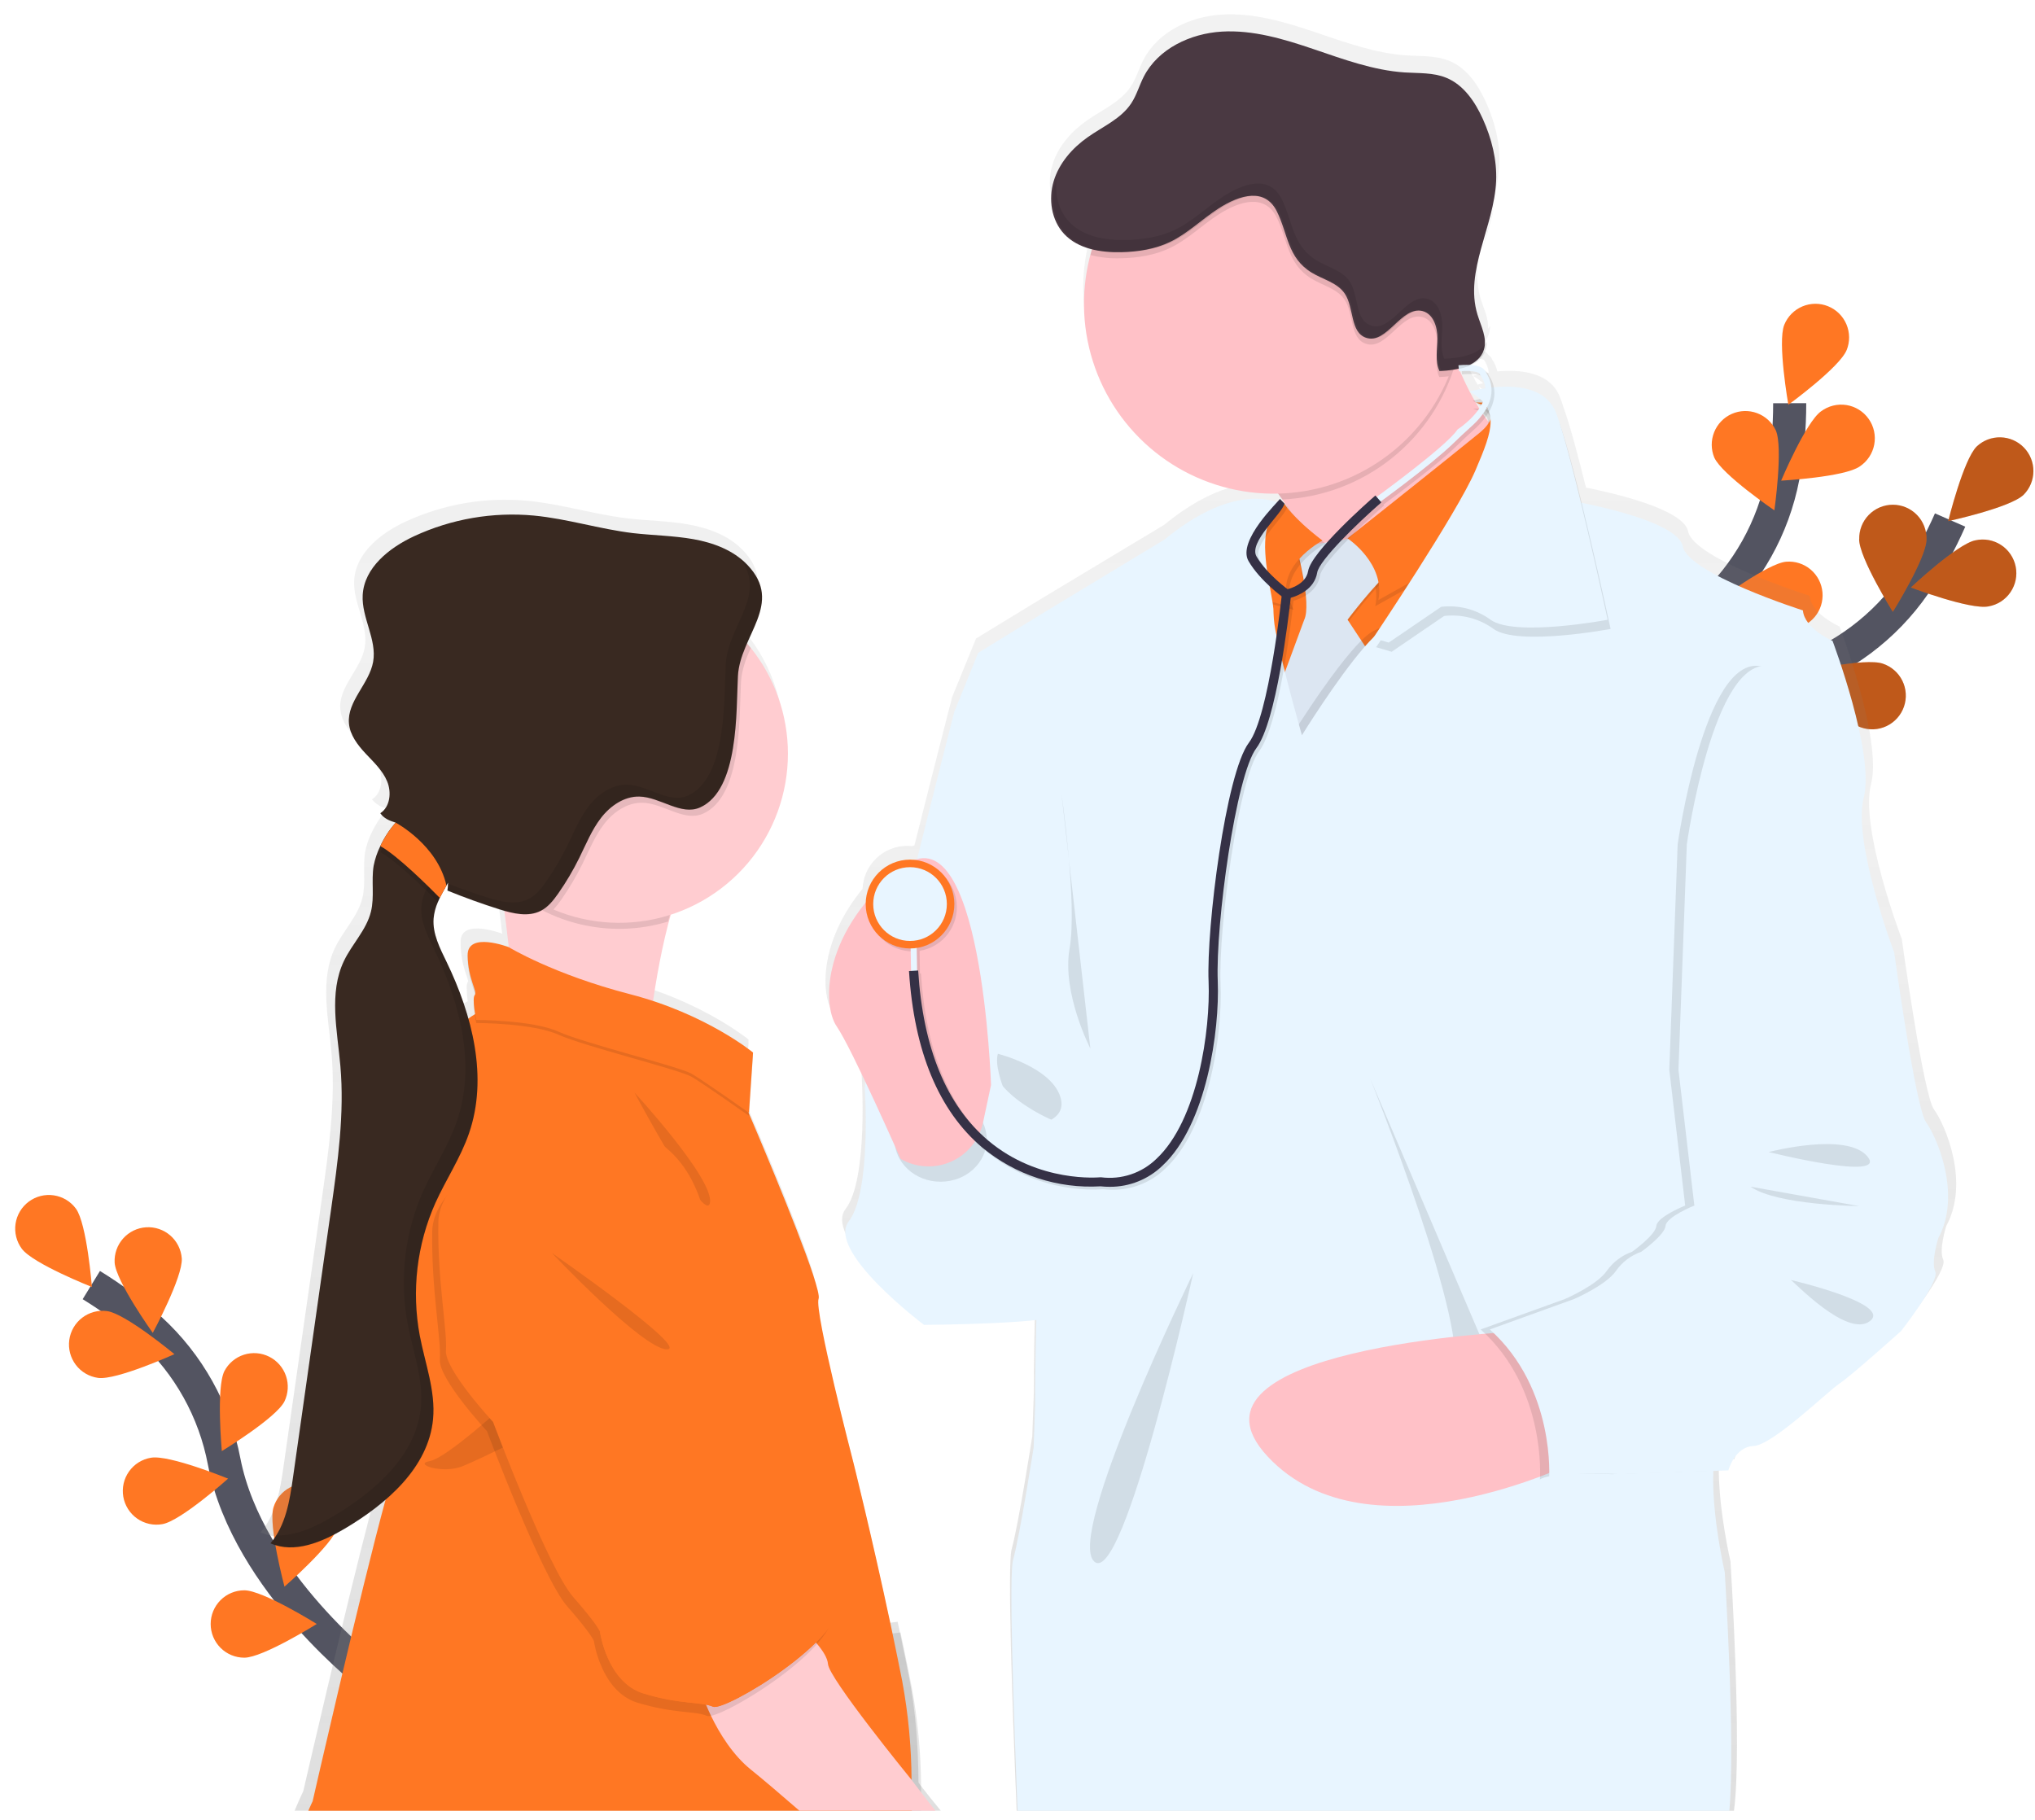 <svg width="123" height="110" viewBox="0 0 123 110" fill="none" xmlns="http://www.w3.org/2000/svg">
<path d="M22.606 101.456C22.606 101.456 14.988 95.687 13.549 88.349C12.966 85.267 11.4 82.458 9.088 80.342C7.982 79.347 6.787 78.455 5.519 77.678" stroke="#535461" stroke-width="2" stroke-miterlimit="10"/>
<path d="M4.587 73.055C5.254 73.96 5.556 77.793 5.556 77.793C5.556 77.793 1.987 76.385 1.318 75.482C0.997 75.048 0.861 74.504 0.94 73.969C1.02 73.434 1.308 72.954 1.741 72.632C2.175 72.31 2.718 72.174 3.252 72.253C3.785 72.333 4.266 72.621 4.587 73.055Z" fill="#FF7723"/>
<path d="M10.988 76.063C11.058 77.186 9.234 80.568 9.234 80.568C9.234 80.568 6.999 77.441 6.929 76.319C6.902 75.784 7.087 75.26 7.443 74.86C7.799 74.46 8.298 74.217 8.832 74.184C9.366 74.15 9.891 74.329 10.295 74.68C10.698 75.032 10.947 75.529 10.987 76.063H10.988Z" fill="#FF7723"/>
<path d="M17.193 84.71C16.689 85.714 13.408 87.712 13.408 87.712C13.408 87.712 13.058 83.883 13.562 82.878C13.81 82.406 14.233 82.05 14.741 81.887C15.248 81.724 15.799 81.768 16.275 82.008C16.751 82.248 17.114 82.665 17.286 83.171C17.457 83.676 17.424 84.229 17.193 84.71Z" fill="#FF7723"/>
<path d="M20.419 92.307C20.091 93.382 17.195 95.906 17.195 95.906C17.195 95.906 16.201 92.192 16.53 91.115C16.688 90.599 17.044 90.166 17.52 89.913C17.996 89.659 18.553 89.605 19.069 89.763C19.585 89.921 20.017 90.278 20.27 90.755C20.523 91.232 20.577 91.791 20.419 92.307Z" fill="#FF7723"/>
<path d="M5.932 83.288C7.04 83.438 10.542 81.853 10.542 81.853C10.542 81.853 7.587 79.4 6.473 79.25C5.939 79.178 5.398 79.322 4.969 79.65C4.54 79.978 4.259 80.462 4.187 80.998C4.115 81.533 4.259 82.075 4.586 82.505C4.913 82.934 5.397 83.216 5.932 83.288Z" fill="#FF7723"/>
<path d="M9.817 92.127C10.925 91.937 13.787 89.377 13.787 89.377C13.787 89.377 10.233 87.923 9.127 88.113C8.862 88.157 8.608 88.252 8.38 88.394C8.152 88.537 7.955 88.723 7.799 88.942C7.644 89.161 7.533 89.409 7.473 89.671C7.414 89.933 7.406 90.205 7.452 90.47C7.498 90.735 7.596 90.988 7.74 91.215C7.884 91.442 8.071 91.638 8.291 91.792C8.511 91.947 8.76 92.055 9.022 92.113C9.284 92.17 9.555 92.175 9.819 92.127H9.817Z" fill="#FF7723"/>
<path d="M14.768 100.2C15.891 100.2 19.146 98.162 19.146 98.162C19.146 98.162 15.89 96.127 14.767 96.127C14.227 96.127 13.71 96.341 13.329 96.723C12.948 97.105 12.733 97.623 12.733 98.163C12.733 98.704 12.948 99.222 13.329 99.604C13.71 99.986 14.227 100.2 14.767 100.2H14.768Z" fill="#FF7723"/>
<path d="M96.608 51.56C96.608 51.56 101.303 43.229 108.38 40.829C111.352 39.84 113.924 37.913 115.71 35.336C116.548 34.104 117.27 32.798 117.869 31.433" stroke="#535461" stroke-width="2" stroke-miterlimit="10"/>
<path d="M122.312 29.907C121.506 30.69 117.754 31.5 117.754 31.5C117.754 31.5 118.675 27.768 119.481 26.984C119.87 26.619 120.387 26.422 120.92 26.435C121.453 26.448 121.959 26.669 122.33 27.053C122.701 27.436 122.907 27.95 122.904 28.484C122.901 29.018 122.688 29.529 122.312 29.907Z" fill="#FF7723"/>
<path d="M120.19 36.654C119.082 36.873 115.499 35.511 115.499 35.511C115.499 35.511 118.297 32.875 119.398 32.66C119.663 32.601 119.936 32.596 120.202 32.644C120.469 32.693 120.723 32.794 120.95 32.943C121.177 33.091 121.372 33.283 121.523 33.508C121.675 33.733 121.78 33.985 121.833 34.251C121.886 34.517 121.885 34.791 121.831 35.057C121.776 35.323 121.669 35.575 121.516 35.799C121.363 36.023 121.167 36.214 120.94 36.361C120.712 36.508 120.457 36.607 120.19 36.654Z" fill="#FF7723"/>
<path d="M112.468 43.963C111.407 43.596 108.995 40.604 108.995 40.604C108.995 40.604 112.735 39.747 113.799 40.114C114.054 40.199 114.29 40.334 114.493 40.511C114.697 40.688 114.862 40.904 114.982 41.146C115.101 41.388 115.171 41.651 115.188 41.92C115.205 42.19 115.168 42.459 115.08 42.714C114.992 42.969 114.854 43.204 114.674 43.405C114.495 43.606 114.277 43.77 114.034 43.886C113.791 44.002 113.528 44.069 113.259 44.082C112.99 44.095 112.721 44.055 112.468 43.963Z" fill="#FF7723"/>
<path d="M105.371 48.175C104.263 47.992 101.387 45.446 101.387 45.446C101.387 45.446 104.932 43.967 106.038 44.15C106.571 44.238 107.047 44.534 107.362 44.974C107.676 45.413 107.804 45.959 107.716 46.493C107.629 47.026 107.333 47.503 106.895 47.819C106.456 48.134 105.91 48.262 105.378 48.174L105.371 48.175Z" fill="#FF7723"/>
<path d="M112.371 32.593C112.369 33.718 114.407 36.983 114.407 36.983C114.407 36.983 116.441 33.723 116.441 32.599C116.448 32.327 116.401 32.056 116.302 31.803C116.203 31.55 116.054 31.319 115.865 31.125C115.676 30.93 115.449 30.775 115.199 30.669C114.949 30.564 114.68 30.509 114.409 30.509C114.137 30.509 113.868 30.564 113.618 30.669C113.368 30.775 113.142 30.93 112.952 31.125C112.763 31.319 112.614 31.55 112.515 31.803C112.416 32.056 112.369 32.327 112.376 32.599L112.371 32.593Z" fill="#FF7723"/>
<path d="M104.139 37.624C104.475 38.698 107.389 41.202 107.389 41.202C107.389 41.202 108.358 37.481 108.02 36.407C107.845 35.91 107.484 35.5 107.013 35.264C106.542 35.028 105.998 34.984 105.495 35.141C104.993 35.299 104.571 35.646 104.318 36.109C104.066 36.572 104.003 37.115 104.142 37.624H104.139Z" fill="#FF7723"/>
<path d="M96.817 43.614C96.966 44.724 99.415 47.688 99.415 47.688C99.415 47.688 100.995 44.185 100.846 43.071C100.816 42.801 100.733 42.54 100.601 42.303C100.469 42.065 100.291 41.857 100.077 41.69C99.864 41.522 99.619 41.4 99.358 41.328C99.096 41.257 98.823 41.239 98.554 41.276C98.285 41.312 98.027 41.401 97.793 41.539C97.559 41.677 97.356 41.86 97.194 42.078C97.032 42.296 96.915 42.544 96.85 42.808C96.786 43.071 96.774 43.345 96.817 43.614Z" fill="#FF7723"/>
<path opacity="0.25" d="M122.312 29.907C121.506 30.69 117.754 31.5 117.754 31.5C117.754 31.5 118.675 27.768 119.481 26.984C119.87 26.619 120.387 26.422 120.92 26.435C121.453 26.448 121.959 26.669 122.33 27.053C122.701 27.436 122.907 27.95 122.904 28.484C122.901 29.018 122.688 29.529 122.312 29.907Z" fill="black"/>
<path opacity="0.25" d="M120.19 36.654C119.082 36.873 115.499 35.511 115.499 35.511C115.499 35.511 118.297 32.875 119.398 32.66C119.663 32.601 119.936 32.596 120.202 32.644C120.469 32.693 120.723 32.794 120.95 32.943C121.177 33.091 121.372 33.283 121.523 33.508C121.675 33.733 121.78 33.985 121.833 34.251C121.886 34.517 121.885 34.791 121.831 35.057C121.776 35.323 121.669 35.575 121.516 35.799C121.363 36.023 121.167 36.214 120.94 36.361C120.712 36.508 120.457 36.607 120.19 36.654Z" fill="black"/>
<path opacity="0.25" d="M112.468 43.963C111.407 43.596 108.995 40.604 108.995 40.604C108.995 40.604 112.735 39.747 113.799 40.114C114.054 40.199 114.29 40.334 114.493 40.511C114.697 40.688 114.862 40.904 114.982 41.146C115.101 41.388 115.171 41.651 115.188 41.92C115.205 42.19 115.168 42.459 115.08 42.714C114.992 42.969 114.854 43.204 114.674 43.405C114.495 43.606 114.277 43.77 114.034 43.886C113.791 44.002 113.528 44.069 113.259 44.082C112.99 44.095 112.721 44.055 112.468 43.963Z" fill="black"/>
<path opacity="0.25" d="M105.371 48.175C104.263 47.992 101.387 45.446 101.387 45.446C101.387 45.446 104.932 43.967 106.038 44.15C106.571 44.238 107.047 44.534 107.362 44.974C107.676 45.413 107.804 45.959 107.716 46.493C107.629 47.026 107.333 47.503 106.895 47.819C106.456 48.134 105.91 48.262 105.378 48.174L105.371 48.175Z" fill="black"/>
<path opacity="0.25" d="M112.371 32.593C112.369 33.718 114.407 36.983 114.407 36.983C114.407 36.983 116.441 33.723 116.441 32.599C116.448 32.327 116.401 32.056 116.302 31.803C116.203 31.55 116.054 31.319 115.865 31.125C115.676 30.93 115.449 30.775 115.199 30.669C114.949 30.564 114.68 30.509 114.409 30.509C114.137 30.509 113.868 30.564 113.618 30.669C113.368 30.775 113.142 30.93 112.952 31.125C112.763 31.319 112.614 31.55 112.515 31.803C112.416 32.056 112.369 32.327 112.376 32.599L112.371 32.593Z" fill="black"/>
<path opacity="0.25" d="M104.139 37.624C104.475 38.698 107.389 41.202 107.389 41.202C107.389 41.202 108.358 37.481 108.02 36.407C107.845 35.91 107.484 35.5 107.013 35.264C106.542 35.028 105.998 34.984 105.495 35.141C104.993 35.299 104.571 35.646 104.318 36.109C104.066 36.572 104.003 37.115 104.142 37.624H104.139Z" fill="black"/>
<path opacity="0.25" d="M96.817 43.614C96.966 44.724 99.415 47.688 99.415 47.688C99.415 47.688 100.995 44.185 100.846 43.071C100.816 42.801 100.733 42.54 100.601 42.303C100.469 42.065 100.291 41.857 100.077 41.69C99.864 41.522 99.619 41.4 99.358 41.328C99.096 41.257 98.823 41.239 98.554 41.276C98.285 41.312 98.027 41.401 97.793 41.539C97.559 41.677 97.356 41.86 97.194 42.078C97.032 42.296 96.915 42.544 96.85 42.808C96.786 43.071 96.774 43.345 96.817 43.614Z" fill="black"/>
<path d="M96.878 51.395C96.878 51.395 97.8 41.872 103.293 36.808C105.61 34.698 107.182 31.892 107.772 28.811C108.041 27.347 108.175 25.861 108.173 24.372" stroke="#535461" stroke-width="2" stroke-miterlimit="10"/>
<path d="M111.616 21.158C111.2 22.202 108.092 24.466 108.092 24.466C108.092 24.466 107.425 20.68 107.844 19.636C108.046 19.135 108.439 18.735 108.935 18.524C109.432 18.313 109.992 18.308 110.492 18.511C110.992 18.713 111.391 19.106 111.602 19.603C111.813 20.101 111.818 20.662 111.616 21.163V21.158Z" fill="#FF7723"/>
<path d="M112.407 28.195C111.488 28.842 107.656 29.054 107.656 29.054C107.656 29.054 109.149 25.511 110.067 24.864C110.285 24.701 110.533 24.583 110.797 24.518C111.061 24.452 111.336 24.441 111.605 24.483C111.873 24.526 112.131 24.622 112.361 24.767C112.592 24.911 112.792 25.1 112.948 25.323C113.105 25.545 113.215 25.797 113.273 26.064C113.33 26.33 113.334 26.605 113.283 26.873C113.233 27.141 113.129 27.395 112.979 27.622C112.828 27.849 112.634 28.044 112.407 28.194V28.195Z" fill="#FF7723"/>
<path d="M108.299 38.015C107.179 38.11 103.764 36.35 103.764 36.35C103.764 36.35 106.839 34.047 107.958 33.953C108.495 33.908 109.029 34.078 109.441 34.427C109.853 34.776 110.109 35.274 110.155 35.812C110.2 36.35 110.03 36.885 109.681 37.297C109.333 37.71 108.836 37.967 108.299 38.013V38.015Z" fill="#FF7723"/>
<path d="M103.519 44.743C102.432 45.02 98.77 43.873 98.77 43.873C98.77 43.873 101.411 41.083 102.498 40.8C103.02 40.664 103.575 40.742 104.039 41.016C104.504 41.29 104.841 41.737 104.977 42.26C105.112 42.783 105.034 43.338 104.761 43.804C104.488 44.27 104.041 44.607 103.519 44.743Z" fill="#FF7723"/>
<path d="M103.616 27.657C104.07 28.685 107.247 30.848 107.247 30.848C107.247 30.848 107.788 27.041 107.333 26.013C107.107 25.532 106.702 25.159 106.204 24.973C105.707 24.787 105.157 24.804 104.671 25.019C104.186 25.234 103.804 25.631 103.607 26.125C103.409 26.618 103.413 27.17 103.616 27.661V27.657Z" fill="#FF7723"/>
<path d="M98.126 35.596C98.867 36.441 102.542 37.548 102.542 37.548C102.542 37.548 101.922 33.753 101.181 32.908C101.006 32.703 100.792 32.535 100.552 32.413C100.311 32.291 100.049 32.218 99.781 32.199C99.512 32.18 99.242 32.214 98.987 32.3C98.731 32.386 98.495 32.522 98.293 32.7C98.091 32.878 97.925 33.095 97.807 33.337C97.689 33.58 97.62 33.843 97.605 34.113C97.589 34.382 97.627 34.652 97.717 34.907C97.806 35.161 97.945 35.395 98.126 35.596Z" fill="#FF7723"/>
<path d="M93.847 44.048C94.435 45.005 97.871 46.718 97.871 46.718C97.871 46.718 97.9 42.874 97.317 41.915C97.026 41.473 96.576 41.161 96.059 41.045C95.543 40.93 95.003 41.021 94.552 41.298C94.102 41.576 93.777 42.018 93.647 42.531C93.517 43.044 93.591 43.588 93.854 44.048H93.847Z" fill="#FF7723"/>
<path d="M89.814 14.101C90.044 13.256 90.321 12.407 90.515 11.55C90.282 12.407 90.004 13.258 89.814 14.101Z" fill="url(#paint0_linear_135_748)"/>
<path d="M88.784 22.239C88.764 22.206 88.751 22.173 88.735 22.142C88.735 22.128 88.721 22.117 88.716 22.103C88.686 22.117 88.655 22.13 88.623 22.141C88.562 22.164 88.5 22.186 88.436 22.204C88.372 22.223 88.346 22.232 88.297 22.243C88.257 22.257 88.216 22.268 88.174 22.275L88.185 22.3C88.237 22.289 88.287 22.279 88.338 22.265L88.352 22.438C88.41 22.438 88.464 22.429 88.516 22.429C88.541 22.428 88.566 22.428 88.591 22.429C88.699 22.429 88.793 22.429 88.868 22.429C88.839 22.367 88.809 22.302 88.784 22.239ZM116.9 67.07C116.249 66.192 114.95 56.766 114.95 56.766C114.95 56.766 112.394 50.063 113.091 47.389C113.788 44.714 111.188 37.87 111.188 37.87C111.188 37.87 109.47 37.122 109.378 36.012C109.378 36.012 102.365 33.792 102.037 32.127C101.771 30.762 97.422 29.782 95.86 29.473C95.383 27.547 94.904 25.751 94.551 24.77C94.455 24.465 94.365 24.201 94.282 23.993C93.685 22.467 91.84 22.328 90.502 22.45C90.445 22.19 90.337 21.944 90.185 21.724C90.163 21.649 90.119 21.582 90.059 21.532C90.031 21.507 90 21.485 89.968 21.465C89.944 21.42 89.912 21.38 89.874 21.346C89.836 21.311 89.794 21.282 89.749 21.257C89.717 21.239 89.683 21.224 89.649 21.211C89.569 21.18 89.486 21.158 89.401 21.143C89.303 21.123 89.203 21.11 89.102 21.104C89.347 20.997 89.565 20.837 89.741 20.637C89.861 20.496 89.95 20.331 90.002 20.154C90.046 20.006 90.066 19.853 90.061 19.699C90.025 19.762 89.983 19.822 89.936 19.878C89.994 19.263 89.67 18.639 89.484 18.027C89.26 17.23 89.218 16.393 89.363 15.578C89.548 14.349 90.008 13.106 90.32 11.854C90.32 11.848 90.32 11.841 90.32 11.834C90.483 11.212 90.584 10.576 90.622 9.934C90.676 8.64 90.345 7.348 89.813 6.169C89.341 5.124 88.644 4.096 87.577 3.672C86.785 3.351 85.897 3.402 85.044 3.35C83.13 3.23 81.305 2.556 79.485 1.943C77.665 1.33 75.792 0.772 73.877 0.879C71.961 0.986 69.99 1.911 69.116 3.609C68.839 4.139 68.68 4.729 68.349 5.227C67.729 6.166 66.618 6.636 65.691 7.284C64.765 7.932 63.949 8.852 63.614 9.95C63.431 10.541 63.405 11.17 63.539 11.774C63.569 11.91 63.608 12.045 63.655 12.176C63.787 12.543 63.992 12.879 64.258 13.163C64.458 13.373 64.689 13.552 64.942 13.694C65.26 13.871 65.6 14.003 65.953 14.088C65.941 14.13 65.928 14.174 65.914 14.217C65.892 14.288 65.873 14.356 65.852 14.432C65.806 14.603 65.763 14.776 65.727 14.951C65.726 14.964 65.726 14.976 65.727 14.989C65.557 15.778 65.472 16.583 65.472 17.39C65.472 17.772 65.492 18.154 65.531 18.533C66.085 24.163 70.724 28.605 76.457 28.893C76.654 28.903 76.852 28.908 77.052 28.908C77.144 28.908 77.234 28.908 77.329 28.908C77.42 29.028 77.508 29.15 77.593 29.269C77.677 29.388 77.755 29.511 77.828 29.63L77.627 29.422L77.427 29.237C77.372 29.312 77.311 29.382 77.245 29.447C77.114 29.401 76.98 29.363 76.845 29.333C76.27 29.205 75.395 29.158 74.242 29.506C73.183 29.824 71.888 30.478 70.373 31.719L62.989 36.159L58.995 38.593L57.556 42.117C57.556 42.117 56.474 46.304 55.27 51.101C55.223 51.115 55.178 51.129 55.132 51.146C55.034 51.135 54.936 51.129 54.838 51.129C54.14 51.127 53.468 51.397 52.964 51.881C52.46 52.365 52.163 53.026 52.135 53.725C49.741 56.638 49.605 59.552 50.168 60.889C50.219 61.015 50.283 61.134 50.359 61.246C50.727 61.779 51.416 63.152 52.114 64.616C52.096 64.737 52.085 64.838 52.079 64.914C52.078 64.939 52.078 64.964 52.079 64.989C52.079 64.989 52.495 71.275 51.11 73.078C50.806 73.47 50.852 73.987 51.11 74.558C52.038 76.614 55.707 79.36 55.707 79.36C55.707 79.36 60.107 79.336 62.558 79.069C62.551 79.316 62.546 79.561 62.54 79.801C62.485 82.226 62.485 84.259 62.485 84.259L62.394 86.802C62.394 86.802 61.562 92.162 61.147 93.639C60.885 94.566 61.187 103.147 61.45 109.455H104.804C105.314 105.723 104.595 94.384 104.595 94.384C104.595 94.384 103.912 91.453 103.887 88.897C103.886 88.894 103.885 88.891 103.885 88.888C103.885 88.885 103.886 88.882 103.887 88.879C103.887 88.656 103.887 88.438 103.896 88.224L104.21 88.213L104.775 88.194H104.826C104.826 88.194 104.84 88.141 104.872 88.055C104.947 87.841 105.049 87.637 105.175 87.448C105.416 87.092 105.793 86.742 106.36 86.719C106.673 86.706 107.157 86.452 107.704 86.078C107.708 86.079 107.712 86.079 107.716 86.078C109.188 85.08 111.134 83.239 111.606 82.937C112.256 82.52 115.366 79.746 115.366 79.746C115.366 79.746 115.83 79.157 116.325 78.448L116.343 78.423C116.958 77.535 117.612 76.474 117.451 76.14C117.174 75.54 117.636 74.107 117.636 74.107C119.081 71.459 117.551 67.948 116.9 67.07ZM90.118 24.397C90.131 24.438 90.139 24.481 90.142 24.524C90.108 24.478 90.073 24.43 90.038 24.386L90.005 24.341L89.982 24.308L90.034 24.236C90.034 24.236 90.034 24.236 90.034 24.245C90.071 24.29 90.099 24.342 90.118 24.397ZM89.652 23.167C89.501 23.198 89.382 23.226 89.305 23.246C89.206 23.072 89.112 22.897 89.028 22.719C89.249 22.848 89.459 22.998 89.652 23.167ZM89.392 23.387C89.391 23.384 89.391 23.381 89.392 23.378L89.403 23.387C89.46 23.424 89.515 23.46 89.566 23.497C89.612 23.531 89.653 23.563 89.695 23.596C89.667 23.645 89.637 23.695 89.606 23.735C89.558 23.659 89.512 23.585 89.468 23.509C89.44 23.478 89.415 23.436 89.392 23.387ZM88.561 21.674C88.828 21.648 89.098 21.648 89.365 21.674C89.403 21.674 89.436 21.681 89.469 21.687C89.544 21.699 89.618 21.718 89.689 21.744C89.853 21.973 89.954 22.242 89.982 22.522L89.907 22.533L89.834 22.547C89.695 22.571 89.556 22.594 89.448 22.616L89.31 22.646C89.126 22.686 89.019 22.716 89.015 22.718C88.997 22.68 88.979 22.646 88.96 22.61C88.929 22.55 88.897 22.489 88.87 22.429C88.842 22.37 88.806 22.302 88.777 22.239C88.757 22.206 88.743 22.173 88.728 22.142C88.728 22.128 88.714 22.117 88.709 22.103C88.701 22.088 88.694 22.073 88.688 22.057C88.604 21.885 88.526 21.713 88.451 21.544C88.443 21.527 88.436 21.509 88.429 21.493L88.534 21.486V21.522L88.561 21.674ZM55.515 107.741C55.504 105.675 55.355 103.44 54.939 101.342C54.762 100.45 54.579 99.558 54.394 98.681C54.346 98.462 54.301 98.245 54.255 98.029L53.828 98.086H53.79C52.626 92.59 51.41 87.748 51.41 87.748C51.41 87.748 48.995 78.51 49.275 77.773C49.31 77.677 49.265 77.419 49.162 77.04C48.578 74.94 46.137 69.151 45.284 67.173C45.284 67.165 45.277 67.155 45.275 67.148C45.136 66.816 45.036 66.593 45.006 66.528L45.207 63.575L45.218 63.398L45.244 63.02L45.233 63.011L45.244 62.836C45.244 62.836 43.136 61.105 39.566 59.854C39.427 59.804 39.28 59.756 39.135 59.709C39.313 58.514 39.55 57.166 39.859 55.852C39.888 55.72 39.92 55.592 39.953 55.463C39.982 55.334 40.016 55.209 40.049 55.083C40.102 54.878 40.158 54.675 40.217 54.475C40.409 54.414 40.599 54.346 40.786 54.274L40.858 54.247C43.161 53.349 45.062 51.645 46.208 49.452C47.354 47.258 47.667 44.722 47.09 42.315C46.761 40.95 46.154 39.667 45.306 38.548C45.243 38.462 45.175 38.376 45.107 38.291C45.039 38.207 44.957 38.112 44.881 38.026C45.282 37.115 45.754 36.248 45.793 35.361C45.8 35.249 45.8 35.136 45.793 35.024V35.01C45.741 34.44 45.489 33.863 44.902 33.257C44.045 32.367 42.825 31.916 41.604 31.7C40.384 31.483 39.14 31.478 37.913 31.332C35.879 31.088 33.897 30.459 31.862 30.267C29.356 30.034 26.833 30.465 24.545 31.515C23.031 32.209 21.498 33.422 21.407 35.085C21.332 36.46 22.287 37.778 22.046 39.136C21.807 40.471 20.449 41.521 20.569 42.871C20.614 43.398 20.884 43.87 21.222 44.291C21.339 44.429 21.462 44.568 21.589 44.707C22.082 45.23 22.625 45.732 22.901 46.391C22.912 46.419 22.923 46.447 22.933 46.474C23.167 47.125 23.062 47.948 22.483 48.321C22.486 48.323 22.488 48.327 22.49 48.331C22.498 48.342 22.506 48.35 22.513 48.361C22.514 48.359 22.514 48.356 22.513 48.354C22.718 48.598 22.995 48.771 23.304 48.848L23.422 48.884C23.326 48.988 23.236 49.096 23.145 49.21L23.085 49.289C22.933 49.495 22.794 49.711 22.67 49.934C22.599 50.059 22.531 50.184 22.474 50.309C22.285 50.69 22.147 51.094 22.066 51.512C21.918 52.43 22.127 53.388 21.902 54.287C21.625 55.397 20.749 56.249 20.254 57.279C19.318 59.222 19.848 61.501 20.037 63.646C20.293 66.56 19.877 69.486 19.463 72.38C19.244 73.919 19.024 75.46 18.804 77.001C18.25 80.871 17.696 84.741 17.142 88.611C16.94 90.029 16.7 91.525 15.757 92.619H15.767C15.767 92.619 15.767 92.628 15.757 92.63C16.04 92.754 16.341 92.832 16.649 92.861C17.88 92.984 19.185 92.388 20.293 91.736C21.17 91.228 22.001 90.643 22.776 89.989C22.663 90.405 22.541 90.859 22.411 91.347C22.411 91.352 22.411 91.356 22.411 91.361C20.847 97.327 18.332 108.264 18.332 108.264C18.332 108.264 18.103 108.74 17.807 109.449H56.864C56.407 108.894 55.982 108.362 55.65 107.934L55.515 107.741ZM26.596 52.578C26.606 52.561 26.613 52.546 26.622 52.53C26.622 52.575 26.622 52.618 26.622 52.659C26.622 52.701 26.622 52.738 26.622 52.777C26.622 52.816 26.622 52.812 26.622 52.831C26.622 52.888 26.61 52.945 26.6 53.002C26.6 53.002 26.6 53.009 26.6 53.014L26.739 53.066L26.899 53.133C27.849 53.508 28.81 53.848 29.783 54.152C29.883 54.184 29.984 54.215 30.085 54.244L30.106 54.416C30.131 54.592 30.154 54.771 30.176 54.95C30.176 54.95 30.176 54.958 30.176 54.964C30.239 55.459 30.3 55.953 30.354 56.436C30.354 56.436 27.811 55.465 27.843 56.94C27.841 56.966 27.841 56.992 27.843 57.019C27.84 57.054 27.84 57.089 27.843 57.124C27.866 58.273 28.225 58.954 28.297 59.304C28.293 59.318 28.285 59.331 28.275 59.343C28.213 59.476 28.192 59.625 28.214 59.771C28.212 60.019 28.231 60.267 28.272 60.512C28.197 60.558 28.124 60.604 28.05 60.651C27.995 60.685 27.942 60.724 27.888 60.763C27.549 59.583 27.104 58.435 26.56 57.334C26.179 56.548 25.751 55.73 25.756 54.868C25.756 54.813 25.756 54.756 25.762 54.699C25.778 54.449 25.825 54.203 25.904 53.965C25.936 53.875 25.97 53.786 26.009 53.699C26.099 53.491 26.201 53.288 26.312 53.091C26.384 52.96 26.46 52.831 26.534 52.701C26.557 52.662 26.579 52.622 26.602 52.583L26.596 52.578ZM88.784 22.239C88.764 22.206 88.751 22.173 88.735 22.142C88.735 22.128 88.721 22.117 88.716 22.103C88.686 22.117 88.655 22.13 88.623 22.141C88.562 22.164 88.5 22.186 88.436 22.204C88.372 22.223 88.346 22.232 88.297 22.243L88.174 22.275L88.185 22.3C88.237 22.289 88.287 22.279 88.338 22.265L88.352 22.438C88.41 22.438 88.464 22.429 88.516 22.429H88.591C88.699 22.429 88.793 22.429 88.868 22.429C88.839 22.367 88.809 22.302 88.784 22.239Z" fill="url(#paint1_linear_135_748)"/>
<path d="M58.521 42.617L57.69 42.985C57.69 42.985 52.273 64.065 52.273 65.769C52.273 67.473 63.759 76.953 63.759 76.953L65.551 64.835C65.551 64.835 62.978 37.047 58.521 42.617Z" fill="#E8F5FF"/>
<path d="M83.716 35.912L78.917 33.404C78.648 32.256 78.171 31.167 77.51 30.192C76.807 29.176 75.874 28.179 74.71 27.658C71.77 26.337 87.148 19.405 87.148 19.405C87.39 20.238 87.675 21.057 88.002 21.86C88.795 23.819 90.109 26.353 91.803 27.074C94.683 28.302 83.716 35.912 83.716 35.912Z" fill="#FFC1C7"/>
<path opacity="0.1" d="M88.002 21.86C87.345 24.175 85.979 26.225 84.096 27.72C82.213 29.215 79.909 30.079 77.51 30.192C76.807 29.176 75.874 28.179 74.71 27.658C71.77 26.337 87.148 19.405 87.148 19.405C87.39 20.238 87.675 21.057 88.002 21.86Z" fill="black"/>
<path d="M88.435 18.36C88.435 20.63 87.764 22.85 86.505 24.738C85.246 26.626 83.457 28.097 81.363 28.966C79.269 29.835 76.965 30.063 74.742 29.62C72.519 29.178 70.477 28.085 68.875 26.479C67.272 24.874 66.18 22.829 65.738 20.602C65.296 18.375 65.523 16.067 66.39 13.97C67.258 11.873 68.727 10.08 70.611 8.819C72.496 7.558 74.711 6.884 76.978 6.885C78.484 6.878 79.977 7.17 81.37 7.744C82.763 8.318 84.029 9.163 85.094 10.23C86.159 11.297 87.003 12.565 87.576 13.96C88.15 15.356 88.441 16.851 88.435 18.36Z" fill="#FFC1C7"/>
<path d="M90.088 34.439L86.964 41.742L84.207 46.59H75.385L72.811 39.962L73.855 33.089H80.593L84.943 32.843L86.412 32.352L87.36 32.89L90.088 34.439Z" fill="#FF7723"/>
<path opacity="0.1" d="M89.012 24.703C89.012 24.703 90.961 25.119 89.216 26.553C87.471 27.986 81.45 32.543 81.45 32.543C81.45 32.543 83.565 34.43 83.127 36.64L90.134 32.728L91.381 26.468C91.381 26.468 91.52 24.587 89.012 24.703Z" fill="black"/>
<path opacity="0.1" d="M82.828 32.543L78.371 33.28C78.371 33.28 79.291 36.686 78.831 37.653C78.817 37.683 78.805 37.714 78.796 37.746L76.978 42.67L78.341 46.537L83.058 40.092L81.45 37.653C81.45 37.653 83.149 35.397 84.16 34.615C85.171 33.832 82.828 32.543 82.828 32.543Z" fill="black"/>
<path d="M82.828 32.353L78.371 33.089C78.371 33.089 79.291 36.495 78.831 37.462C78.817 37.492 78.805 37.523 78.796 37.555L76.978 42.479L78.341 46.345L83.058 39.897L81.45 37.458C81.45 37.458 83.149 35.202 84.16 34.419C85.171 33.637 82.828 32.353 82.828 32.353Z" fill="#DCE6F2"/>
<path d="M89.199 24.335C89.199 24.335 91.148 24.752 89.401 26.185C87.655 27.618 81.45 32.543 81.45 32.543C81.45 32.543 83.748 34.063 83.311 36.271L90.318 32.36L91.565 26.1C91.565 26.1 91.703 24.219 89.199 24.335Z" fill="#FF7723"/>
<path opacity="0.1" d="M77.816 30.626C77.816 30.626 78.241 31.422 80.118 32.858C80.118 32.858 76.993 34.523 78.188 36.864L73.409 35.615L72.673 33.313L77.816 30.626Z" fill="black"/>
<path d="M77.632 30.443C77.632 30.443 78.057 31.239 79.933 32.675C79.933 32.675 76.809 34.332 78.004 36.679L73.226 35.431L72.49 33.13L77.632 30.443Z" fill="#FF7723"/>
<path opacity="0.1" d="M90.088 34.439L86.964 41.742L84.213 46.59H75.385L72.811 39.962L73.853 33.089H75.727C75.697 34.693 76.281 36.577 76.244 37.277C76.18 38.429 77.958 44.642 77.958 44.642C77.958 44.642 81.68 38.612 83.149 38.075C84.073 37.738 86.03 34.932 87.358 32.89L90.088 34.439Z" fill="black"/>
<path d="M102.397 72.871L102.08 73.271C102.08 73.271 104.378 84.823 103.742 87.447C103.634 87.92 103.572 88.402 103.558 88.887V88.908C103.445 91.577 104.25 95.042 104.25 95.042C104.25 95.042 104.893 105.253 104.527 109.453H61.506C61.254 103.243 60.982 95.197 61.229 94.305C61.644 92.833 62.475 87.493 62.475 87.493L62.566 84.962C62.566 84.962 62.566 82.516 62.641 79.791C62.673 78.566 62.72 77.28 62.788 76.14C62.875 74.705 62.997 73.497 63.165 72.903C63.268 72.453 63.327 71.994 63.342 71.532C63.342 71.489 63.342 71.445 63.35 71.4C63.35 71.262 63.364 71.112 63.37 70.958C63.37 70.915 63.37 70.872 63.37 70.819C63.396 69.926 63.386 68.866 63.357 67.767C63.357 67.707 63.357 67.646 63.357 67.585C63.334 66.761 63.299 65.92 63.26 65.121C63.14 62.624 62.983 60.512 62.983 60.512L57.7 42.975L59.123 39.462L63.075 37.037L70.381 32.618C73.945 29.684 76.291 30.036 77.185 30.358C77.272 30.388 77.357 30.423 77.44 30.462C77.468 30.476 77.49 30.487 77.511 30.5C77.539 30.513 77.567 30.529 77.593 30.547C77.348 30.665 77.135 30.841 76.972 31.059C76.789 31.307 76.658 31.59 76.588 31.891C76.542 32.078 76.509 32.267 76.49 32.459C76.472 32.66 76.465 32.868 76.465 33.078C76.475 33.537 76.514 33.995 76.583 34.45C76.583 34.458 76.583 34.469 76.583 34.48C76.629 34.805 76.685 35.123 76.741 35.421C76.74 35.426 76.74 35.431 76.741 35.436C76.805 35.784 76.868 36.106 76.911 36.384C76.919 36.434 76.926 36.48 76.933 36.523C76.964 36.706 76.978 36.892 76.976 37.077C76.992 37.526 77.052 37.972 77.156 38.409C77.192 38.593 77.234 38.788 77.28 38.992C77.342 39.27 77.41 39.572 77.483 39.88C77.523 40.049 77.566 40.224 77.611 40.398C77.627 40.467 77.645 40.536 77.662 40.607L77.69 40.717C77.985 41.892 78.305 43.061 78.501 43.769C78.618 44.185 78.691 44.442 78.691 44.442C78.691 44.442 80.777 41.063 82.442 39.141C82.466 39.113 82.489 39.086 82.512 39.061C82.677 38.871 82.839 38.698 82.994 38.545C83.334 38.207 83.638 37.965 83.883 37.877C83.936 37.857 83.986 37.834 84.034 37.806C84.716 37.419 85.816 36.013 86.845 34.541C86.946 34.403 87.044 34.251 87.144 34.108C87.372 33.778 87.594 33.447 87.803 33.129C87.964 32.886 88.117 32.65 88.263 32.425C88.955 31.346 89.443 30.541 89.443 30.541L90.404 30.498L90.572 30.49H90.684L95.048 30.288C95.048 30.288 95.236 30.319 95.547 30.382C95.563 30.382 95.58 30.382 95.598 30.393C97.146 30.701 101.448 31.676 101.711 33.029C102.033 34.686 108.972 36.896 108.972 36.896C109.063 38.006 110.763 38.737 110.763 38.737C110.763 38.737 113.336 45.549 112.648 48.218C111.968 50.854 114.418 57.375 114.483 57.558L114.013 58.152L102.397 72.871Z" fill="#E8F5FF"/>
<path opacity="0.1" d="M89.011 24.219C89.011 24.219 93.259 23.012 94.224 25.497C95.189 27.982 97.349 38.017 97.349 38.017C97.349 38.017 91.742 39.075 90.273 38.017C89.411 37.388 88.344 37.109 87.285 37.234L84.115 39.397L83.178 39.12C83.178 39.12 88.251 31.567 89.353 29C90.455 26.433 90.828 25.286 89.011 24.219Z" fill="black"/>
<path d="M88.827 23.664C88.827 23.664 93.077 22.457 94.047 24.942C95.016 27.427 97.171 37.462 97.171 37.462C97.171 37.462 91.566 38.52 90.095 37.462C89.234 36.833 88.167 36.554 87.109 36.679L83.936 38.842L83 38.565C83 38.565 88.072 31.012 89.174 28.445C90.277 25.878 90.644 24.734 88.827 23.664Z" fill="#E8F5FF"/>
<path opacity="0.1" d="M60.313 63.697C60.313 63.697 63.483 64.48 64.082 66.275C64.68 68.071 61.738 68.116 61.738 68.116C61.738 68.116 59.946 64.941 60.313 63.697Z" fill="black"/>
<path opacity="0.1" d="M72.122 76.953C72.122 76.953 64.358 92.879 66.15 94.398C67.942 95.917 72.122 76.953 72.122 76.953Z" fill="black"/>
<path opacity="0.1" d="M82.828 65.217C82.828 65.217 89.032 80.686 87.791 83.075C86.55 85.464 90.455 83.075 90.455 83.075L82.828 65.217Z" fill="black"/>
<path d="M91.466 80.498C91.466 80.498 70.514 81.51 76.626 88.046C82.738 94.583 95.281 88.324 95.281 88.324L91.466 80.498Z" fill="#FFC1C7"/>
<path opacity="0.1" d="M88.435 18.36C88.436 19.865 88.141 21.356 87.566 22.747C87.374 22.769 87.181 22.783 86.996 22.791C86.719 22.182 86.867 21.479 86.872 20.809C86.878 20.139 86.631 19.351 85.987 19.17C84.703 18.808 83.817 21.212 82.551 20.778C81.582 20.448 81.835 18.975 81.277 18.124C80.835 17.451 79.95 17.261 79.262 16.839C77.798 15.939 77.842 14.499 77.162 13.136C76.45 11.709 74.946 12.13 73.64 12.973C72.648 13.614 71.792 14.473 70.731 14.983C69.813 15.427 68.781 15.588 67.763 15.611C67.136 15.636 66.51 15.569 65.902 15.415C66.617 12.722 68.285 10.382 70.595 8.831C72.905 7.28 75.7 6.623 78.458 6.984C81.216 7.344 83.748 8.697 85.584 10.79C87.419 12.883 88.432 15.574 88.433 18.36H88.435Z" fill="black"/>
<path d="M73.644 12.605C72.651 13.246 71.796 14.103 70.736 14.617C69.817 15.059 68.785 15.22 67.767 15.244C66.521 15.271 65.179 15.052 64.327 14.15C63.544 13.318 63.358 12.037 63.688 10.946C64.019 9.854 64.813 8.948 65.745 8.292C66.677 7.635 67.759 7.182 68.377 6.242C68.704 5.746 68.862 5.16 69.133 4.632C70.001 2.94 71.954 2.025 73.842 1.911C75.73 1.797 77.601 2.36 79.399 2.971C81.197 3.581 83.008 4.253 84.906 4.379C85.751 4.432 86.629 4.379 87.412 4.7C88.466 5.128 89.158 6.154 89.629 7.197C90.156 8.373 90.484 9.658 90.429 10.943C90.313 13.686 88.504 16.377 89.299 19.005C89.51 19.706 89.904 20.424 89.694 21.125C89.386 22.148 88.069 22.381 87.004 22.429C86.727 21.82 86.875 21.115 86.881 20.447C86.886 19.778 86.64 18.988 85.997 18.808C84.712 18.449 83.825 20.849 82.562 20.416C81.6 20.084 81.849 18.612 81.289 17.762C80.847 17.088 79.961 16.899 79.274 16.477C77.81 15.577 77.855 14.137 77.174 12.774C76.457 11.34 74.951 11.761 73.644 12.605Z" fill="#4A3942"/>
<path d="M53.327 65.4L52.27 65.769C52.27 65.769 52.686 72.029 51.301 73.824C49.916 75.62 55.849 80.083 55.849 80.083C55.849 80.083 63.982 80.037 64.212 79.389C64.442 78.741 63.797 67.79 63.797 67.79C63.797 67.79 59.431 66.087 59.798 63.372C59.798 63.372 58.465 69.769 56.49 69.493C54.516 69.217 52.273 67.564 53.327 65.4Z" fill="#E8F5FF"/>
<path opacity="0.1" d="M56.852 71.43C58.392 71.43 59.64 70.286 59.64 68.875C59.64 67.465 58.392 66.321 56.852 66.321C55.312 66.321 54.064 67.465 54.064 68.875C54.064 70.286 55.312 71.43 56.852 71.43Z" fill="black"/>
<path d="M59.9 65.584C59.9 65.584 59.346 48.647 54.524 52.421C49.701 56.194 49.654 60.708 50.572 62.041C51.491 63.374 54.435 70.049 54.435 70.049C54.896 70.317 55.413 70.471 55.945 70.499C56.476 70.528 57.007 70.43 57.493 70.213C57.98 69.997 58.408 69.668 58.743 69.253C59.078 68.839 59.311 68.351 59.421 67.829L59.9 65.584Z" fill="#FFC1C7"/>
<path opacity="0.1" d="M89.984 22.682C89.962 22.607 89.919 22.541 89.86 22.49C89.622 22.272 89.109 22.196 88.336 22.263L88.368 22.629C89.399 22.54 89.602 22.745 89.629 22.78V22.815L89.66 22.861C89.789 23.034 89.88 23.232 89.928 23.442C89.975 23.652 89.979 23.87 89.937 24.082C89.712 25.212 88.325 26.113 88.311 26.122L88.278 26.142L88.257 26.174C87.659 27.063 84.275 29.573 83.39 30.222L83.313 30.133C82.917 30.477 79.435 33.531 79.246 34.701C79.124 35.435 78.299 35.719 78 35.798C77.684 35.558 76.659 34.741 76.126 33.825C75.626 32.964 77.638 31.282 77.816 30.626L77.539 30.341C77.51 30.447 74.925 32.867 75.644 34.103C76.22 35.095 77.273 35.944 77.641 36.224C77.523 37.295 76.791 43.584 75.665 45.074C74.266 46.926 73.09 56.261 73.22 59.52C73.335 62.416 72.58 67.885 70.059 70.234C69.623 70.658 69.097 70.978 68.519 71.171C67.942 71.363 67.329 71.422 66.726 71.344H66.695H66.665C66.629 71.344 62.972 71.718 59.9 69.124C57.387 67.005 55.963 63.548 55.666 58.844H55.605L55.581 57.475C56.262 57.368 56.876 57.001 57.293 56.451C57.71 55.901 57.898 55.21 57.817 54.523C57.736 53.837 57.393 53.209 56.86 52.771C56.326 52.333 55.644 52.119 54.956 52.174C54.269 52.229 53.629 52.549 53.172 53.067C52.715 53.584 52.476 54.259 52.506 54.95C52.535 55.64 52.83 56.292 53.33 56.769C53.829 57.246 54.493 57.51 55.183 57.507H55.214L55.238 58.868L55.117 58.876C55.421 63.732 56.917 67.324 59.549 69.543C61.549 71.203 64.104 72.04 66.697 71.886C66.881 71.906 67.066 71.916 67.251 71.916C68.439 71.923 69.583 71.462 70.436 70.633C73.091 68.157 73.899 62.486 73.773 59.492C73.634 56.039 74.868 47.04 76.106 45.402C77.32 43.794 78.055 37.528 78.184 36.314C78.623 36.191 79.616 35.801 79.785 34.788C79.907 34.056 82.233 31.798 83.663 30.548L83.62 30.498C84.39 29.935 86.785 28.159 87.972 27.019C88.34 26.665 88.706 26.311 89.088 25.974C89.548 25.566 90.133 24.918 90.286 24.152C90.339 23.899 90.339 23.639 90.287 23.386C90.235 23.133 90.132 22.893 89.984 22.682Z" fill="black"/>
<path d="M77.594 36.137C77.536 36.097 76.156 35.107 75.465 33.917C74.748 32.681 77.332 30.262 77.36 30.157L77.637 30.442C77.461 31.096 75.449 32.779 75.949 33.639C76.579 34.726 77.906 35.676 77.92 35.686L77.594 36.137Z" fill="#353146"/>
<path d="M83.21 30.491L82.994 30.193C83.039 30.161 87.389 27.009 88.075 25.989L88.097 25.959L88.129 25.938C88.142 25.928 89.529 25.029 89.754 23.897C89.796 23.686 89.793 23.468 89.745 23.258C89.698 23.048 89.606 22.85 89.478 22.677L89.446 22.63V22.597C89.418 22.561 89.214 22.357 88.184 22.446L88.152 22.078C88.926 22.012 89.437 22.088 89.676 22.306C89.735 22.357 89.779 22.424 89.802 22.498C89.951 22.709 90.056 22.949 90.11 23.202C90.164 23.455 90.166 23.717 90.115 23.971C89.961 24.738 89.378 25.386 88.917 25.792C88.536 26.129 88.169 26.486 87.802 26.837C86.41 28.173 83.363 30.382 83.21 30.491Z" fill="#E8F5FF"/>
<path d="M55.402 56.992L55.035 56.999L55.076 59.233L55.443 59.227L55.402 56.992Z" fill="#E8F5FF"/>
<path d="M55.004 57.331C56.484 57.331 57.684 56.129 57.684 54.646C57.684 53.163 56.484 51.961 55.004 51.961C53.524 51.961 52.324 53.163 52.324 54.646C52.324 56.129 53.524 57.331 55.004 57.331Z" fill="#FF7723"/>
<path d="M55.004 56.876C56.234 56.876 57.23 55.877 57.23 54.646C57.23 53.415 56.234 52.417 55.004 52.417C53.775 52.417 52.779 53.415 52.779 54.646C52.779 55.877 53.775 56.876 55.004 56.876Z" fill="#E8F5FF"/>
<path d="M67.076 71.737C66.891 71.738 66.706 71.728 66.522 71.708C63.929 71.861 61.375 71.024 59.374 69.365C56.742 67.145 55.249 63.557 54.942 58.697L55.496 58.663C55.792 63.366 57.216 66.825 59.731 68.942C62.803 71.529 66.459 71.162 66.495 71.162H66.525H66.555C67.159 71.24 67.772 71.18 68.35 70.988C68.927 70.796 69.454 70.476 69.891 70.052C72.41 67.703 73.165 62.234 73.05 59.338C72.911 56.077 74.087 46.742 75.487 44.891C76.713 43.269 77.474 35.959 77.482 35.886L77.503 35.678L77.708 35.641C77.72 35.641 78.917 35.414 79.066 34.518C79.26 33.349 82.737 30.296 83.131 29.95L83.493 30.366C82.057 31.615 79.731 33.874 79.615 34.608C79.446 35.623 78.453 36.012 78.015 36.134C77.877 37.349 77.147 43.614 75.938 45.221C74.699 46.86 73.465 55.859 73.604 59.312C73.723 62.306 72.924 67.978 70.269 70.453C69.414 71.284 68.267 71.745 67.076 71.737Z" fill="#353146"/>
<g opacity="0.1">
<path d="M89.615 15.08C89.842 14.239 90.116 13.393 90.307 12.541C90.079 13.397 89.803 14.239 89.615 15.08Z" fill="black"/>
<path d="M87.298 21.687C87.021 21.078 87.169 20.373 87.174 19.704C87.18 19.036 86.933 18.253 86.291 18.066C85.005 17.706 84.119 20.108 82.856 19.674C81.886 19.342 82.142 17.87 81.583 17.02C81.141 16.345 80.256 16.157 79.569 15.735C78.104 14.835 78.148 13.394 77.469 12.032C76.756 10.603 75.253 11.025 73.946 11.868C72.953 12.509 72.098 13.368 71.037 13.88C70.119 14.323 69.087 14.483 68.069 14.507C66.83 14.536 65.481 14.316 64.629 13.414C63.972 12.72 63.736 11.703 63.871 10.75C63.848 10.815 63.827 10.88 63.806 10.946C63.474 12.037 63.668 13.321 64.445 14.15C65.296 15.052 66.645 15.271 67.885 15.244C68.904 15.22 69.935 15.059 70.855 14.617C71.918 14.103 72.773 13.246 73.763 12.605C75.071 11.761 76.575 11.34 77.287 12.769C77.965 14.131 77.922 15.571 79.386 16.472C80.079 16.888 80.958 17.082 81.401 17.756C81.956 18.61 81.71 20.079 82.674 20.41C83.936 20.843 84.823 18.443 86.108 18.802C86.751 18.983 86.998 19.774 86.992 20.441C86.985 21.108 86.841 21.814 87.115 22.424C88.18 22.375 89.497 22.146 89.806 21.119C89.848 20.972 89.868 20.819 89.864 20.666C89.414 21.444 88.256 21.644 87.298 21.687Z" fill="black"/>
</g>
<path opacity="0.1" d="M112.329 55.873L113.937 57.576C113.937 57.576 115.224 66.965 115.866 67.843C116.509 68.721 118.027 72.215 116.602 74.838C116.602 74.838 116.142 76.266 116.418 76.864C116.693 77.462 114.351 80.455 114.351 80.455C114.351 80.455 111.272 83.216 110.628 83.63C109.984 84.045 106.585 87.358 105.437 87.404C104.289 87.45 103.914 88.878 103.914 88.878L97.435 89.108C97.435 89.108 93.856 88.921 93.077 89.427C93.077 89.427 93.493 83.95 89.494 80.359L94.594 78.518C94.594 78.518 96.525 77.685 97.121 76.816C97.497 76.282 98.03 75.88 98.645 75.665C98.645 75.665 100.069 74.653 100.115 74.1C100.16 73.548 101.856 72.871 101.856 72.871L100.896 64.665L101.401 51.04C101.401 51.04 103.009 39.625 106.41 40.27C109.81 40.915 112.329 55.873 112.329 55.873Z" fill="black"/>
<path d="M112.883 55.873L114.491 57.576C114.491 57.576 115.778 66.965 116.42 67.843C117.063 68.721 118.581 72.215 117.156 74.838C117.156 74.838 116.697 76.266 116.973 76.864C117.249 77.462 114.905 80.455 114.905 80.455C114.905 80.455 111.826 83.216 111.182 83.63C110.538 84.045 107.139 87.358 105.991 87.404C104.843 87.45 104.468 88.878 104.468 88.878L97.989 89.108C97.989 89.108 94.407 88.921 93.631 89.427C93.631 89.427 94.047 83.95 90.048 80.359L95.148 78.518C95.148 78.518 97.079 77.685 97.676 76.816C98.051 76.282 98.584 75.88 99.199 75.665C99.199 75.665 100.623 74.653 100.669 74.1C100.714 73.548 102.41 72.871 102.41 72.871L101.45 64.665L101.955 51.04C101.955 51.04 103.563 39.625 106.964 40.27C110.364 40.915 112.883 55.873 112.883 55.873Z" fill="#E8F5FF"/>
<path opacity="0.1" d="M106.905 69.636C106.905 69.636 111.638 68.387 112.879 69.913C114.12 71.439 106.905 69.636 106.905 69.636Z" fill="black"/>
<path opacity="0.1" d="M105.803 71.729C107.411 72.857 112.373 72.903 112.373 72.903L105.803 71.729Z" fill="black"/>
<path opacity="0.1" d="M108.238 77.368C108.376 77.413 111.649 80.912 113.023 79.854C114.397 78.795 108.238 77.368 108.238 77.368Z" fill="black"/>
<path opacity="0.1" d="M64.161 48.002C64.161 48.002 65.122 54.631 64.648 57.331C64.175 60.031 65.903 63.376 65.903 63.376L64.161 48.002Z" fill="black"/>
<path d="M42.881 50.698C41.773 51.568 40.964 53.626 40.378 55.889C39.356 59.836 39.023 64.413 39.023 64.413C39.023 64.413 30.2 62.388 30.843 61.468C31.247 60.889 30.704 56.53 30.251 53.37C29.981 51.502 29.74 50.052 29.74 50.052C29.74 50.052 45.914 48.303 42.881 50.698Z" fill="#FFCCD0"/>
<path opacity="0.1" d="M42.881 50.513C41.773 51.384 40.964 53.442 40.378 55.705C38.621 56.239 36.751 56.288 34.968 55.844C33.185 55.401 31.555 54.483 30.251 53.187C29.981 51.318 29.74 49.868 29.74 49.868C29.74 49.868 45.914 48.12 42.881 50.513Z" fill="black"/>
<path d="M47.624 45.554C47.625 47.968 46.773 50.303 45.22 52.148C43.667 53.993 41.513 55.228 39.138 55.635C36.764 56.041 34.322 55.593 32.246 54.37C30.169 53.147 28.592 51.227 27.792 48.951C26.993 46.674 27.023 44.188 27.878 41.932C28.732 39.676 30.356 37.795 32.462 36.623C34.568 35.451 37.02 35.063 39.383 35.527C41.747 35.992 43.871 37.279 45.379 39.161C46.831 40.974 47.623 43.23 47.624 45.554Z" fill="#FFCCD0"/>
<path opacity="0.1" d="M55.668 109.453H52.759L52.514 104.307L52.258 98.981C52.258 98.981 52.919 98.882 53.971 98.735L54.396 98.678H54.431C54.661 99.759 54.888 100.869 55.107 101.977C55.471 103.945 55.661 105.942 55.673 107.943C55.673 108.082 55.673 108.221 55.673 108.351C55.682 108.722 55.673 109.092 55.668 109.453Z" fill="black"/>
<path d="M55.11 109.453H18.634C18.792 109.093 18.897 108.875 18.897 108.875C18.897 108.875 21.815 96.086 23.298 90.675C23.299 90.671 23.299 90.666 23.298 90.662C23.484 89.927 23.707 89.202 23.969 88.49C23.986 88.442 24.008 88.395 24.034 88.352C24.768 87.156 25.688 85.867 24.401 84.026C23.114 82.185 23.57 74.084 23.57 74.084C23.57 74.084 25.132 67.178 26.786 63.496C27.037 62.926 27.393 62.408 27.836 61.97C27.98 61.829 28.133 61.698 28.296 61.579C28.419 61.486 28.547 61.4 28.681 61.322L28.707 61.306C29.402 60.911 30.173 60.671 30.969 60.602C31.534 60.543 32.104 60.559 32.665 60.649C35.347 61.043 37.493 61.702 39.2 62.453C43.825 64.488 45.225 67.216 45.252 67.273L45.264 67.296C45.449 67.731 48.164 74.079 49.142 77.041C49.395 77.813 49.533 78.355 49.478 78.504C49.201 79.239 51.592 88.445 51.592 88.445C51.592 88.445 52.7 92.884 53.808 98.088C53.856 98.305 53.902 98.521 53.946 98.74C54.144 99.685 54.341 100.648 54.531 101.61C54.898 103.591 55.088 105.602 55.097 107.617C55.117 108.245 55.122 108.857 55.11 109.453Z" fill="#FF7723"/>
<path opacity="0.1" d="M30.751 57.436C30.751 57.436 28.235 56.465 28.265 57.938C28.296 59.412 28.879 60.117 28.695 60.332C28.51 60.547 28.786 61.836 28.786 61.836C28.786 61.836 32.186 61.836 33.748 62.541C35.311 63.245 41.07 64.658 41.805 65.088C42.541 65.518 45.268 67.446 45.268 67.446L45.513 63.795C45.513 63.795 42.694 61.462 38.07 60.267C33.445 59.071 30.751 57.436 30.751 57.436Z" fill="black"/>
<path d="M30.751 57.252C30.751 57.252 28.235 56.281 28.265 57.754C28.296 59.227 28.879 59.932 28.695 60.147C28.51 60.362 28.786 61.651 28.786 61.651C28.786 61.651 32.186 61.651 33.748 62.357C35.311 63.063 41.07 64.475 41.805 64.903C42.541 65.332 45.268 67.262 45.268 67.262L45.516 63.621C45.516 63.621 42.697 61.289 38.072 60.093C33.448 58.897 30.751 57.252 30.751 57.252Z" fill="#FF7723"/>
<path opacity="0.1" d="M38.348 66.039C38.348 66.039 43.157 71.255 42.912 72.699C42.666 74.143 38.348 66.039 38.348 66.039Z" fill="black"/>
<path opacity="0.1" d="M30.537 84.879C30.537 84.879 27.012 88.132 25.973 88.317C24.934 88.501 26.769 89.115 27.963 88.625C29.157 88.135 31.703 86.846 31.703 86.846L30.537 84.879Z" fill="black"/>
<path d="M56.542 109.453H48.322C47.172 108.454 46.085 107.528 45.392 106.972C44.284 106.081 43.485 104.77 42.975 103.716C42.861 103.476 42.761 103.251 42.676 103.047C42.525 102.696 42.392 102.337 42.277 101.972L48.365 98.351C48.701 98.637 49.017 98.947 49.311 99.278L49.384 99.362C49.722 99.762 50.02 100.215 50.046 100.587C50.077 101.02 51.279 102.695 52.507 104.303C53.754 105.938 55.031 107.502 55.115 107.607C55.115 107.607 55.326 107.895 55.669 108.336C55.912 108.655 56.211 109.038 56.542 109.453Z" fill="#FFCCD0"/>
<path opacity="0.1" d="M45.378 39.161C45.086 39.822 44.824 40.507 44.786 41.242C44.676 43.365 44.853 48.111 42.507 49.177C41.345 49.702 40.102 48.55 38.827 48.522C37.91 48.503 37.07 49.085 36.51 49.814C35.951 50.542 35.603 51.407 35.197 52.231C34.828 52.979 34.402 53.698 33.924 54.381C33.781 54.59 33.624 54.789 33.453 54.976C32.023 54.372 30.749 53.448 29.729 52.275C28.708 51.102 27.969 49.712 27.566 48.21C27.164 46.708 27.109 45.133 27.406 43.606C27.703 42.08 28.344 40.641 29.28 39.4C30.216 38.159 31.422 37.148 32.808 36.445C34.193 35.742 35.72 35.365 37.272 35.342C38.825 35.32 40.362 35.653 41.767 36.315C43.172 36.978 44.407 37.953 45.378 39.167V39.161Z" fill="black"/>
<path d="M44.601 40.868C44.491 42.99 44.669 47.737 42.322 48.801C41.16 49.325 39.916 48.175 38.642 48.148C37.725 48.127 36.886 48.711 36.325 49.438C35.764 50.165 35.419 51.031 35.011 51.856C34.642 52.604 34.217 53.323 33.739 54.007C33.453 54.412 33.138 54.818 32.699 55.046C31.934 55.445 31.007 55.22 30.188 54.964C29.124 54.628 28.076 54.25 27.044 53.829C27.067 53.673 27.079 53.515 27.079 53.357C27.049 53.415 27.016 53.469 26.983 53.528L26.918 53.642C26.8 53.85 26.685 54.058 26.579 54.272C26.539 54.353 26.501 54.438 26.466 54.523C26.327 54.837 26.239 55.173 26.207 55.516C26.136 56.441 26.592 57.32 26.996 58.152C28.552 61.372 29.513 65.138 28.343 68.516C27.836 69.985 26.958 71.291 26.316 72.71C25.195 75.224 24.865 78.02 25.37 80.727C25.69 82.408 26.332 84.073 26.174 85.778C25.897 88.712 23.37 90.896 20.84 92.397C19.473 93.205 17.8 93.924 16.348 93.285C17.273 92.203 17.512 90.706 17.711 89.294C18.257 85.441 18.804 81.587 19.352 77.731C19.571 76.197 19.79 74.662 20.008 73.128C20.415 70.245 20.828 67.33 20.573 64.429C20.387 62.291 19.863 60.021 20.789 58.085C21.278 57.06 22.149 56.211 22.42 55.107C22.643 54.209 22.436 53.255 22.582 52.34C22.663 51.924 22.799 51.521 22.987 51.142C23.226 50.627 23.539 50.149 23.915 49.724C23.544 49.615 23.197 49.467 22.987 49.156C23.582 48.768 23.672 47.892 23.402 47.235C23.132 46.577 22.592 46.076 22.106 45.557C21.62 45.038 21.152 44.433 21.091 43.726C20.973 42.379 22.316 41.335 22.553 40.006C22.793 38.654 21.846 37.338 21.922 35.969C22.01 34.314 23.528 33.111 25.027 32.413C27.288 31.364 29.787 30.933 32.268 31.164C34.287 31.356 36.241 31.981 38.255 32.224C39.47 32.363 40.701 32.377 41.908 32.59C43.114 32.804 44.323 33.255 45.172 34.142C47.41 36.479 44.729 38.404 44.601 40.868Z" fill="#392921"/>
<path opacity="0.1" d="M42.729 103.717C42.023 103.411 40.737 103.594 38.531 102.921C36.325 102.248 35.899 99.207 35.899 99.207V99.197C35.873 99.128 35.668 98.675 34.28 97.091C32.747 95.341 29.433 86.505 29.433 86.505C29.433 86.505 26.494 83.343 26.587 82.178C26.679 81.012 26.064 77.912 26.125 74.443C26.186 70.975 32.742 68.674 32.742 68.674C45.363 66.434 42.391 81.01 42.054 82.114C41.718 83.218 43.464 86.201 43.464 86.201C43.218 87.5 44.475 89.51 44.475 89.51C44.475 89.51 44.78 91.289 44.842 91.965C44.846 91.996 44.853 92.026 44.863 92.056C45.065 92.693 46.714 93.27 47.384 93.621C48.089 93.99 50.356 97.212 50.356 97.212C50.845 99.577 43.432 104.028 42.729 103.717Z" fill="black"/>
<path d="M43.096 103.162C42.391 102.854 41.104 103.039 38.899 102.364C36.694 101.69 36.268 98.652 36.268 98.652V98.642C36.243 98.571 36.036 98.12 34.649 96.536C33.115 94.787 29.801 85.949 29.801 85.949C29.801 85.949 26.862 82.788 26.953 81.623C27.045 80.457 26.433 77.356 26.494 73.891C26.555 70.425 33.106 68.126 33.106 68.126C45.727 65.885 42.755 80.462 42.419 81.566C42.082 82.67 43.829 85.653 43.829 85.653C43.582 86.952 44.84 88.962 44.84 88.962C44.84 88.962 45.144 90.741 45.208 91.416C45.21 91.448 45.217 91.478 45.227 91.508C45.43 92.145 47.078 92.722 47.75 93.073C48.453 93.441 50.722 96.664 50.722 96.664C51.214 99.025 43.801 103.476 43.096 103.162Z" fill="#FF7723"/>
<path opacity="0.1" d="M33.355 75.736C33.355 75.736 38.869 81.563 40.308 81.563C41.747 81.563 33.355 75.736 33.355 75.736Z" fill="black"/>
<path d="M43.096 103.162C42.391 102.854 41.104 103.039 38.899 102.364C36.694 101.69 36.268 98.652 36.268 98.652V98.642C37.729 97.671 41.43 94.928 42.888 93.925C43.914 93.221 44.752 92.188 45.243 91.502C45.445 92.139 47.093 92.716 47.765 93.067C48.468 93.435 50.737 96.658 50.737 96.658C51.214 99.025 43.801 103.476 43.096 103.162Z" fill="#FF7723"/>
<g opacity="0.1">
<path d="M22.995 49.171C23.002 49.182 23.012 49.192 23.02 49.203C23.061 49.15 23.104 49.098 23.148 49.048C23.101 49.094 23.05 49.135 22.995 49.171Z" fill="black"/>
<path d="M26.208 55.531C26.267 54.761 26.678 54.083 27.063 53.406C26.811 53.309 26.559 53.21 26.309 53.107C26.333 52.952 26.345 52.794 26.345 52.637C25.956 53.331 25.532 54.013 25.473 54.794C25.402 55.721 25.858 56.598 26.262 57.431C27.819 60.649 28.779 64.415 27.608 67.794C27.1 69.262 26.224 70.569 25.582 71.989C24.462 74.502 24.132 77.298 24.638 80.004C24.955 81.686 25.598 83.35 25.44 85.055C25.163 87.99 22.638 90.173 20.106 91.673C19.071 92.286 17.862 92.848 16.706 92.808C16.599 92.981 16.479 93.145 16.348 93.3C17.801 93.943 19.473 93.22 20.84 92.41C23.373 90.911 25.904 88.733 26.181 85.793C26.338 84.088 25.696 82.425 25.377 80.742C24.872 78.036 25.2 75.241 26.319 72.727C26.956 71.309 27.843 70 28.345 68.533C29.516 65.153 28.555 61.387 26.999 58.169C26.596 57.331 26.138 56.458 26.208 55.531Z" fill="black"/>
<path d="M45.169 34.158C45.033 34.018 44.887 33.889 44.732 33.77C46.41 35.951 43.986 37.804 43.866 40.152C43.758 42.275 43.935 47.022 41.587 48.085C40.427 48.611 39.182 47.459 37.909 47.432C36.991 47.412 36.151 47.996 35.59 48.723C35.029 49.45 34.685 50.316 34.279 51.14C33.909 51.888 33.483 52.607 33.005 53.291C32.728 53.697 32.404 54.102 31.963 54.331C31.201 54.729 30.275 54.506 29.453 54.248C28.655 53.996 27.863 53.719 27.079 53.416C27.078 53.56 27.066 53.704 27.043 53.847C28.077 54.269 29.125 54.647 30.189 54.982C31.009 55.24 31.935 55.463 32.699 55.065C33.138 54.836 33.456 54.43 33.74 54.023C34.218 53.34 34.644 52.622 35.013 51.874C35.42 51.05 35.764 50.183 36.326 49.456C36.888 48.729 37.726 48.146 38.643 48.166C39.917 48.193 41.162 49.345 42.323 48.819C44.671 47.756 44.492 43.009 44.601 40.886C44.729 38.418 47.41 36.495 45.169 34.158Z" fill="black"/>
</g>
<path opacity="0.1" d="M26.919 53.643C26.801 53.851 26.686 54.059 26.581 54.273C26.541 54.355 26.502 54.439 26.467 54.524C25.742 53.791 23.974 52.05 22.988 51.511C23.228 50.996 23.541 50.518 23.916 50.093C23.916 50.093 26.267 51.337 26.919 53.643Z" fill="black"/>
<path d="M26.984 53.529C26.44 51.061 23.916 49.725 23.916 49.725C23.54 50.15 23.228 50.628 22.988 51.143C24.028 51.713 25.945 53.625 26.581 54.273L26.984 53.529Z" fill="#FF7723"/>
<defs>
<linearGradient id="paint0_linear_135_748" x1="90.165" y1="14.101" x2="90.165" y2="11.55" gradientUnits="userSpaceOnUse">
<stop stop-color="#808080" stop-opacity="0.25"/>
<stop offset="0.54" stop-color="#808080" stop-opacity="0.12"/>
<stop offset="1" stop-color="#808080" stop-opacity="0.1"/>
</linearGradient>
<linearGradient id="paint1_linear_135_748" x1="67.007" y1="109.453" x2="67.007" y2="0.863" gradientUnits="userSpaceOnUse">
<stop stop-color="#808080" stop-opacity="0.25"/>
<stop offset="0.54" stop-color="#808080" stop-opacity="0.12"/>
<stop offset="1" stop-color="#808080" stop-opacity="0.1"/>
</linearGradient>
</defs>
</svg>
